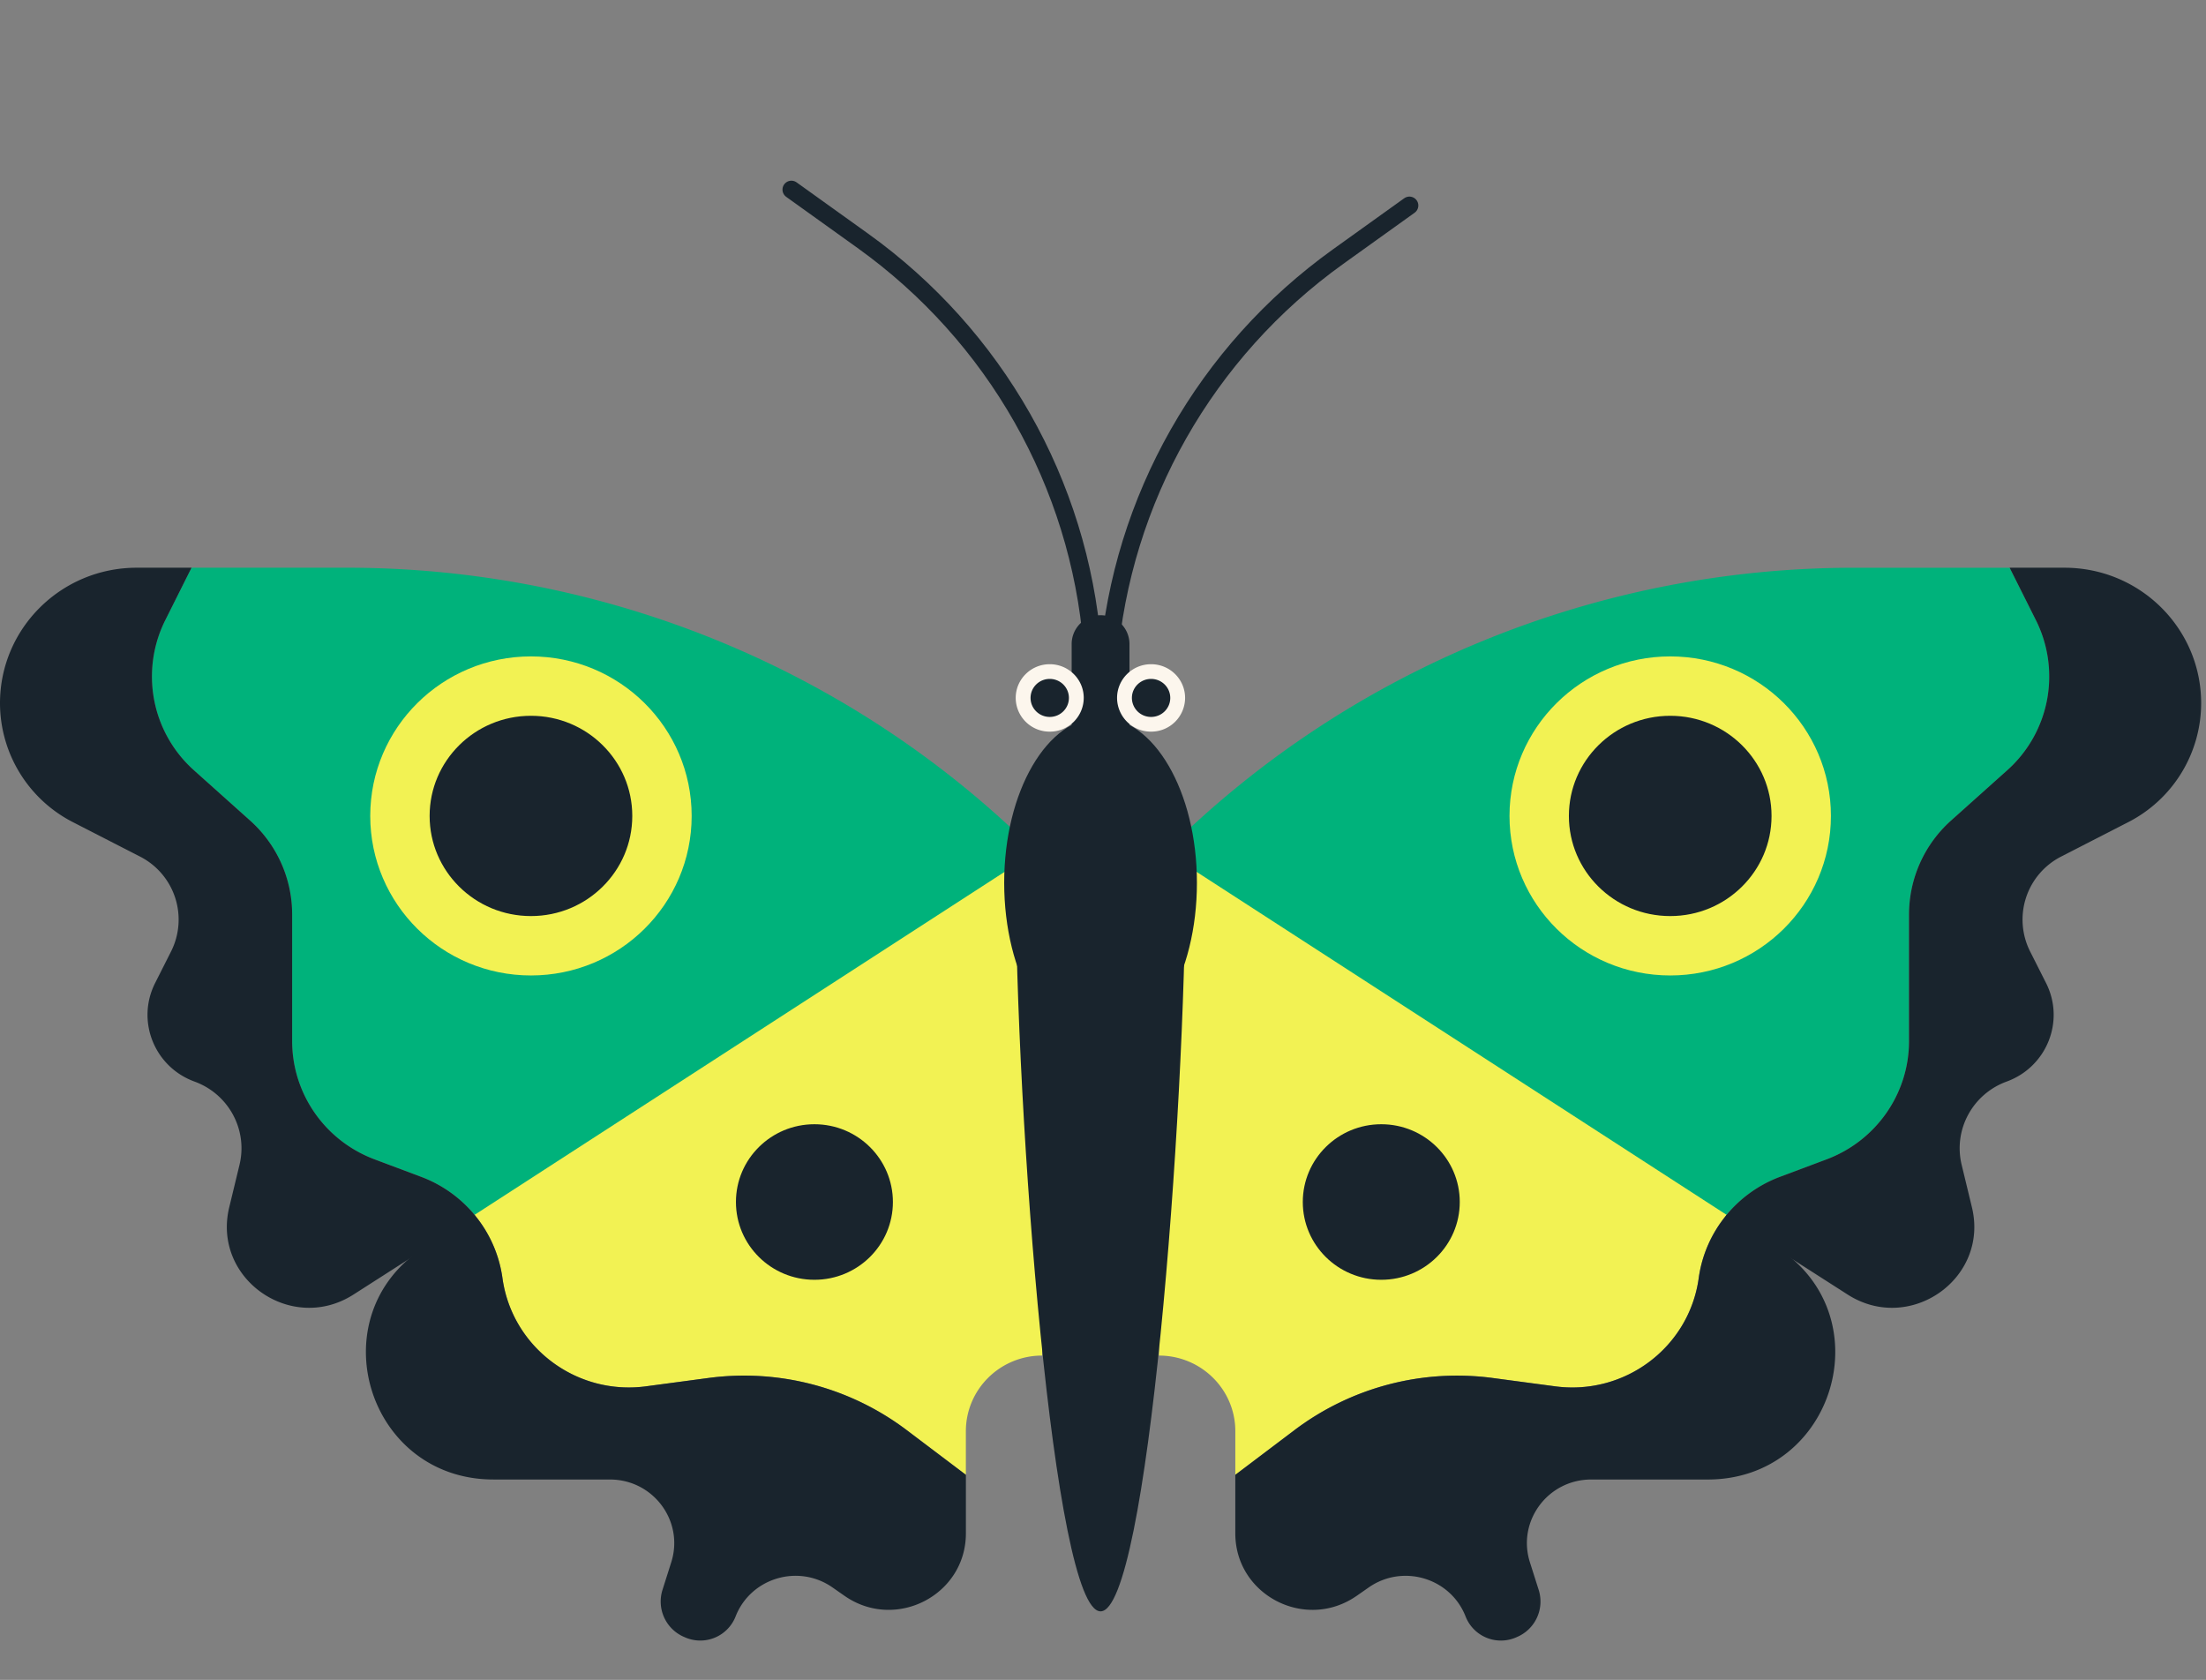 <svg width="130" height="99" viewBox="0 0 130 99" xmlns="http://www.w3.org/2000/svg"><rect x="0" y="0" width="130" height="99" fill="#808080" stroke="none"/><g fill="none" fill-rule="evenodd"><path d="M11.433 45.399l3.303 2.956a7.427 7.427 0 0 1 2.48 5.534v7.464c0 3.101 1.936 5.878 4.863 6.975l2.737 1.026a7.514 7.514 0 0 1 3.22 2.325l33.216-21.277-.474-.467C50.054 39.381 35.554 33.457 20.44 33.457h-9.154L9.738 36.55a7.41 7.41 0 0 0 1.695 8.849" fill="#00B27B"/><path d="M0 41.442a7.891 7.891 0 0 0 4.308 7.016l3.936 2.019a4.17 4.17 0 0 1 1.838 5.593l-.941 1.865c-1.127 2.235-.044 4.943 2.321 5.805 2.013.733 3.152 2.843 2.652 4.908l-.605 2.502c-1.017 4.204 3.662 7.488 7.326 5.14l7.2-4.611a7.513 7.513 0 0 0-3.22-2.324l-2.736-1.027c-2.927-1.097-4.863-3.874-4.863-6.975V53.89c0-2.11-.9-4.12-2.48-5.534l-3.303-2.957a7.41 7.41 0 0 1-1.695-8.848l1.548-3.093H8.058C3.608 33.457 0 37.032 0 41.442" fill="#19242D"/><path d="M29.61 75.32c.561 4.076 4.347 6.93 8.46 6.381l3.67-.49a15.9 15.9 0 0 1 11.684 3.065l3.495 2.64v-2.57c0-2.462 2.013-4.458 4.497-4.458l-.164-29.834-33.287 21.542a7.416 7.416 0 0 1 1.645 3.724" fill="#F2F253"/><path d="M29.082 87.193h6.864c2.558 0 4.38 2.461 3.61 4.879L39.04 93.7a2.27 2.27 0 0 0 1.285 2.775l.066.029a2.235 2.235 0 0 0 2.955-1.234c.887-2.276 3.695-3.122 5.71-1.719l.712.497c3.009 2.096 7.152-.037 7.152-3.681v-3.451l-3.494-2.64A15.898 15.898 0 0 0 41.74 81.21l-3.67.49c-4.113.55-7.899-2.306-8.46-6.381a7.415 7.415 0 0 0-1.645-3.724l-2.987 1.933c-6.248 4.043-3.358 13.664 4.104 13.664m9.928-39.106c0 4.226-3.457 7.651-7.721 7.651s-7.721-3.425-7.721-7.651 3.457-7.652 7.721-7.652 7.721 3.426 7.721 7.652" fill="#19242D"/><path d="M39.01 48.086c0 4.226-3.457 7.651-7.721 7.651s-7.721-3.425-7.721-7.651 3.457-7.652 7.721-7.652 7.721 3.426 7.721 7.652z" stroke="#F2F253" stroke-width="3.5"/><path d="M52.619 70.838c0 2.532-2.07 4.584-4.625 4.584s-4.625-2.052-4.625-4.584c0-2.531 2.07-4.583 4.625-4.583 2.554 0 4.625 2.052 4.625 4.583" fill="#19242D"/><path d="M104.9 69.354l2.736-1.026c2.927-1.097 4.863-3.874 4.863-6.975V53.89c0-2.11.901-4.12 2.48-5.534l3.303-2.956a7.41 7.41 0 0 0 1.696-8.85l-1.549-3.091h-9.154c-15.113 0-29.614 5.923-40.338 16.477l-.474.467 33.217 21.276a7.516 7.516 0 0 1 3.22-2.324" fill="#00B27B"/><path d="M116.206 71.15l-.605-2.502c-.5-2.065.64-4.175 2.652-4.908 2.366-.862 3.45-3.57 2.322-5.805l-.941-1.865a4.17 4.17 0 0 1 1.837-5.593l3.937-2.02a7.89 7.89 0 0 0 4.307-7.015c0-4.41-3.607-7.984-8.057-7.984h-3.229l1.549 3.092a7.41 7.41 0 0 1-1.696 8.849l-3.302 2.956a7.427 7.427 0 0 0-2.48 5.534v7.464c0 3.101-1.937 5.878-4.864 6.975l-2.737 1.026a7.515 7.515 0 0 0-3.22 2.325l7.201 4.612c3.665 2.347 8.344-.937 7.326-5.141" fill="#19242D"/><path d="M87.975 81.211l3.67.49c4.113.55 7.9-2.305 8.46-6.38a7.415 7.415 0 0 1 1.645-3.725L68.463 50.054 68.3 79.889c2.484 0 4.498 1.995 4.498 4.456v2.572l3.494-2.641a15.898 15.898 0 0 1 11.684-3.065" fill="#F2F253"/><path d="M79.949 94.049l.712-.497c2.014-1.403 4.823-.557 5.709 1.719a2.235 2.235 0 0 0 2.955 1.234l.066-.029a2.269 2.269 0 0 0 1.285-2.775l-.518-1.63c-.768-2.417 1.053-4.878 3.611-4.878h6.865c7.462 0 10.351-9.62 4.103-13.664l-2.986-1.933a7.416 7.416 0 0 0-1.645 3.724c-.562 4.076-4.348 6.93-8.461 6.381l-3.67-.49a15.898 15.898 0 0 0-11.684 3.065l-3.494 2.64v3.452c0 3.644 4.143 5.777 7.152 3.68m10.756-45.962c0 4.226 3.457 7.651 7.722 7.651 4.264 0 7.72-3.425 7.72-7.651s-3.456-7.652-7.72-7.652c-4.265 0-7.722 3.426-7.722 7.652" fill="#19242D"/><path d="M90.705 48.086c0 4.226 3.457 7.651 7.722 7.651 4.264 0 7.72-3.425 7.72-7.651s-3.456-7.652-7.72-7.652c-4.265 0-7.722 3.426-7.722 7.652z" stroke="#F2F253" stroke-width="3.5"/><path d="M86.024 70.838c0 2.532-2.07 4.584-4.625 4.584s-4.625-2.052-4.625-4.584c0-2.531 2.07-4.583 4.625-4.583 2.554 0 4.625 2.052 4.625 4.583" fill="#19242D"/><path d="M46.637 11.174l4.201 3.012c7.813 5.6 12.758 14.311 13.532 23.836l.477 5.88m18.21-31.791l-4.201 3.012c-7.813 5.6-12.758 14.312-13.531 23.837l-.478 5.88" stroke="#19242D" stroke-width="1.05" stroke-linecap="round"/><path d="M64.857 47.268a1.7 1.7 0 0 1-1.704-1.687v-7.636a1.7 1.7 0 0 1 1.704-1.688 1.7 1.7 0 0 1 1.703 1.688v7.636a1.7 1.7 0 0 1-1.703 1.687" fill="#19242D"/><path d="M69.863 51.385c0 14.452-2.242 43.577-5.006 43.577-2.765 0-5.007-29.125-5.007-43.577 0-4.58 2.242-8.759 5.007-8.759 2.764 0 5.006 4.875 5.006 8.759" fill="#19242D"/><path d="M70.535 52.027c0 5.384-2.542 9.749-5.678 9.749-3.137 0-5.68-4.365-5.68-9.75 0-5.383 2.543-9.748 5.68-9.748 3.136 0 5.678 4.365 5.678 9.749" fill="#19242D"/><path d="M63.865 41.13a1.996 1.996 0 0 1-2.004 1.988 1.996 1.996 0 0 1-2.005-1.987c0-1.097.898-1.987 2.005-1.987 1.107 0 2.004.89 2.004 1.987m5.973-.001a1.996 1.996 0 0 1-2.004 1.988 1.996 1.996 0 0 1-2.005-1.987c0-1.097.898-1.987 2.005-1.987 1.107 0 2.004.89 2.004 1.987" fill="#FCF6ED"/><path d="M62.991 41.13c0 .62-.506 1.121-1.13 1.121-.625 0-1.13-.501-1.13-1.12 0-.619.505-1.12 1.13-1.12.624 0 1.13.501 1.13 1.12m5.973-.001c0 .62-.506 1.121-1.13 1.121a1.125 1.125 0 0 1-1.131-1.12c0-.619.506-1.12 1.13-1.12.625 0 1.131.501 1.131 1.12" fill="#19242D"/></g></svg>